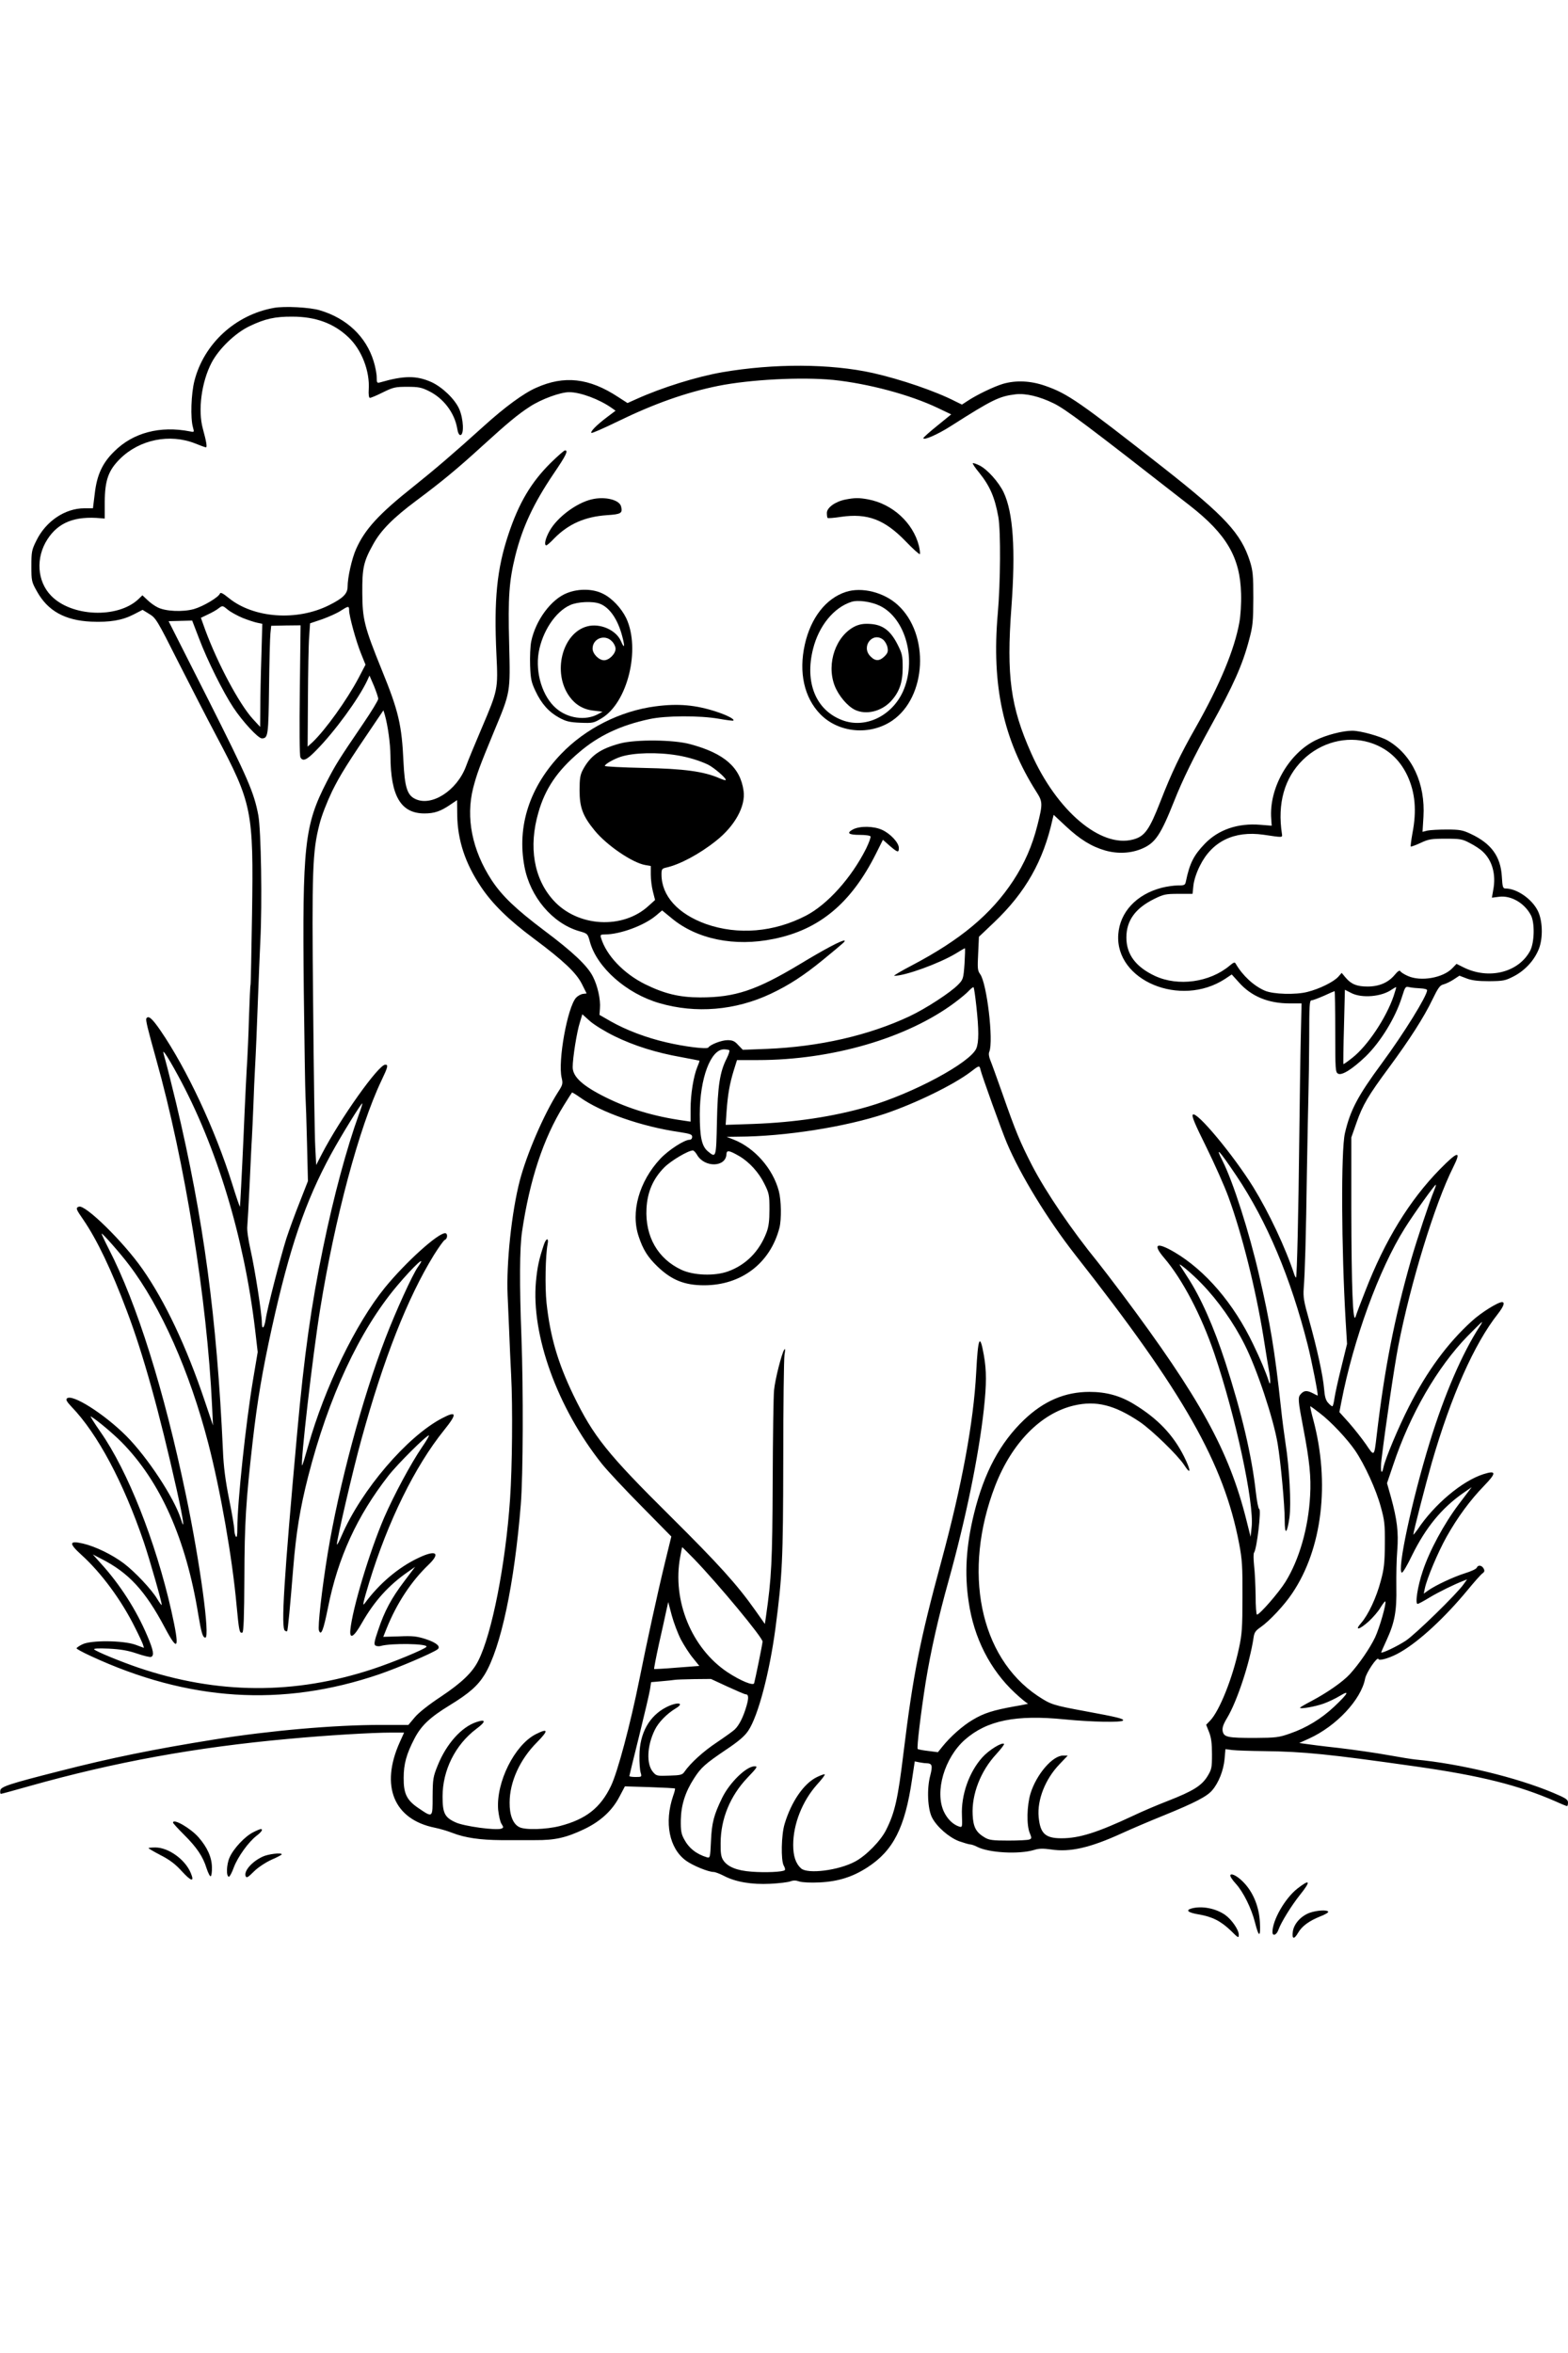 <?xml version="1.0" standalone="no"?>
<!DOCTYPE svg PUBLIC "-//W3C//DTD SVG 20010904//EN"
 "http://www.w3.org/TR/2001/REC-SVG-20010904/DTD/svg10.dtd">
<svg version="1.0" xmlns="http://www.w3.org/2000/svg"
 width="1024pt" height="1536pt" viewBox="0 0 1024 1536"
 preserveAspectRatio="xMidYMid meet">
<g transform="translate(0,1536) scale(0.1,-0.1)"
fill="#000000" stroke="none">
<path d="M1788 13350 c-251 -45 -456 -234 -518 -475 -22 -85 -27 -245 -10
-304 9 -33 9 -33 -20 -27 -194 38 -371 -8 -494 -131 -77 -75 -113 -153 -127
-274 l-12 -97 -56 0 c-126 0 -251 -84 -313 -210 -31 -62 -33 -74 -33 -167 0
-96 1 -103 36 -165 70 -127 182 -190 354 -198 122 -5 202 8 278 47 l58 30 44
-27 c43 -26 51 -39 191 -317 81 -159 191 -374 246 -477 235 -444 244 -489 234
-1162 -4 -253 -8 -462 -10 -465 -2 -3 -6 -98 -10 -211 -3 -113 -9 -236 -11
-275 -3 -38 -15 -270 -25 -514 -11 -245 -22 -446 -23 -448 -2 -1 -25 66 -51
150 -111 354 -295 747 -468 1000 -55 80 -79 100 -92 79 -6 -10 8 -66 64 -267
187 -666 333 -1572 365 -2265 l6 -125 -54 160 c-119 354 -259 650 -406 860
-125 179 -375 424 -416 408 -22 -8 -19 -16 29 -85 89 -130 182 -323 285 -597
106 -280 210 -652 326 -1170 43 -192 54 -277 26 -186 -44 138 -217 401 -356
541 -144 144 -355 278 -388 245 -8 -8 -1 -21 30 -54 170 -176 339 -493 472
-883 39 -115 122 -406 117 -411 -2 -2 -15 16 -29 39 -35 60 -146 178 -219 233
-76 57 -185 110 -266 129 -92 21 -94 2 -9 -75 128 -116 260 -294 349 -474 25
-49 48 -99 52 -111 l6 -21 -57 21 c-81 28 -290 30 -345 2 -21 -10 -38 -22 -38
-26 0 -4 40 -26 90 -49 639 -297 1253 -336 1885 -121 128 44 348 138 382 163
24 18 -6 44 -76 67 -59 19 -87 22 -174 18 l-104 -3 22 55 c66 164 161 308 274
416 81 78 48 99 -67 44 -129 -61 -254 -166 -349 -295 -18 -25 -13 0 28 135
122 398 298 757 489 994 87 108 84 129 -13 78 -228 -119 -527 -468 -656 -767
-17 -39 -30 -64 -31 -56 0 32 105 486 160 684 145 528 302 926 474 1205 32 51
64 96 72 99 17 6 19 43 1 43 -48 0 -258 -190 -393 -355 -191 -235 -393 -651
-502 -1036 -20 -71 -37 -127 -39 -125 -12 12 69 720 118 1021 96 594 254 1184
399 1489 44 92 47 106 26 106 -44 0 -293 -350 -414 -583 l-37 -72 -6 115 c-4
63 -10 482 -14 930 -9 886 -4 1002 41 1178 14 57 49 146 83 217 52 105 97 178
295 469 l40 59 9 -29 c20 -71 36 -186 37 -269 1 -262 68 -375 222 -375 65 0
106 14 170 58 l43 29 1 -96 c2 -165 52 -317 155 -470 74 -111 181 -216 344
-337 196 -146 278 -224 315 -297 l31 -62 -24 -3 c-14 -2 -34 -13 -45 -25 -56
-62 -120 -414 -94 -523 9 -38 7 -46 -25 -95 -92 -145 -202 -400 -248 -574 -54
-207 -89 -540 -80 -750 2 -44 6 -147 10 -230 3 -82 9 -213 13 -290 11 -209 7
-606 -7 -810 -29 -425 -118 -879 -207 -1055 -38 -77 -108 -144 -244 -235 -79
-52 -146 -105 -171 -135 l-42 -50 -181 0 c-302 0 -725 -37 -1086 -95 -399 -64
-674 -120 -1010 -206 -331 -84 -385 -102 -388 -127 -2 -12 0 -22 4 -22 4 0 88
23 187 51 558 157 1084 253 1692 308 245 23 545 41 671 41 l83 0 -28 -62
c-129 -286 -40 -505 229 -559 30 -6 82 -21 115 -34 82 -32 182 -46 316 -47 63
0 164 0 224 0 130 -1 203 16 321 72 106 51 181 120 228 209 l37 70 162 -5 c89
-3 163 -7 165 -9 2 -2 -3 -24 -12 -48 -59 -174 -26 -343 84 -423 44 -32 146
-74 181 -74 9 0 39 -11 66 -25 76 -40 181 -58 303 -52 58 3 117 10 132 16 19
7 36 7 58 -1 19 -6 73 -9 133 -6 122 6 216 36 313 99 168 109 244 259 290 572
l18 119 29 -6 c16 -3 37 -6 46 -6 39 -1 43 -14 26 -81 -23 -86 -17 -218 12
-274 31 -60 110 -129 176 -154 32 -11 65 -21 73 -21 8 0 29 -7 46 -16 76 -39
273 -50 372 -20 31 10 59 10 110 3 124 -19 255 11 461 105 61 28 185 81 277
118 201 82 281 123 315 164 42 49 73 129 80 201 l6 67 46 -6 c25 -3 118 -6
206 -7 260 -3 426 -20 990 -100 422 -60 672 -122 916 -229 37 -17 70 -30 73
-30 3 0 6 10 6 23 0 20 -14 29 -97 64 -240 101 -610 190 -898 217 -22 2 -103
15 -180 29 -77 14 -223 35 -325 47 -102 11 -201 24 -220 27 l-35 5 64 29 c178
81 340 254 366 391 7 39 80 147 87 128 5 -15 85 10 145 46 123 71 289 225 437
404 43 52 86 101 97 109 14 10 16 17 8 32 -12 22 -37 25 -45 5 -3 -8 -38 -24
-77 -36 -73 -23 -190 -77 -241 -113 l-28 -20 7 34 c14 66 85 235 142 337 72
128 154 239 244 332 83 85 82 104 -3 77 -139 -44 -322 -198 -430 -361 -16 -22
-28 -37 -28 -33 0 17 82 334 120 467 127 439 278 778 432 973 38 49 48 77 27
77 -27 0 -137 -69 -196 -123 -159 -144 -293 -326 -412 -560 -69 -135 -153
-336 -166 -395 -12 -59 -22 -24 -13 50 27 222 83 603 109 738 80 413 240 934
359 1170 56 112 32 108 -86 -12 -199 -203 -359 -463 -488 -796 -30 -75 -58
-150 -63 -167 -18 -53 -27 195 -28 700 l0 470 33 94 c41 118 78 180 212 361
135 183 229 329 285 446 37 76 49 93 72 98 15 4 45 18 66 32 l38 25 47 -18
c34 -13 74 -18 147 -18 92 1 105 3 161 32 75 39 136 106 165 182 27 72 23 185
-9 247 -39 77 -137 144 -209 144 -18 0 -21 8 -25 78 -8 132 -69 216 -204 279
-51 24 -71 28 -154 28 -52 0 -110 -3 -128 -7 l-32 -8 6 98 c13 217 -74 405
-233 498 -49 28 -178 64 -232 64 -63 0 -170 -28 -239 -62 -177 -87 -306 -315
-290 -514 l3 -44 -75 6 c-147 12 -274 -32 -363 -125 -72 -75 -98 -128 -122
-243 -5 -26 -9 -28 -53 -28 -26 0 -74 -7 -105 -15 -166 -43 -274 -160 -284
-305 -21 -301 406 -479 696 -291 l45 30 47 -52 c81 -91 191 -137 331 -137 l78
0 -5 -217 c-3 -120 -7 -420 -10 -668 -5 -473 -15 -897 -21 -904 -2 -2 -6 5
-10 15 -58 178 -167 408 -269 574 -131 211 -370 498 -395 474 -9 -9 13 -61 87
-210 54 -110 120 -257 146 -329 88 -241 176 -593 227 -905 16 -102 34 -212 40
-244 9 -58 6 -88 -5 -50 -17 53 -53 140 -101 239 -127 266 -312 482 -514 601
-118 69 -145 53 -66 -39 119 -140 241 -373 326 -622 138 -406 261 -975 244
-1133 l-7 -64 -28 112 c-113 450 -302 793 -812 1475 -66 88 -137 180 -157 205
-171 210 -338 455 -430 632 -78 152 -107 221 -195 473 -35 99 -70 196 -78 215
-9 22 -12 43 -6 55 28 71 -16 446 -60 506 -17 23 -18 38 -13 135 l5 109 99 94
c205 195 322 401 382 674 l7 28 78 -73 c94 -88 169 -134 259 -160 82 -23 168
-19 242 13 85 37 120 89 208 310 55 139 128 287 238 487 149 269 208 401 251
564 25 92 27 120 28 273 0 148 -3 179 -22 240 -58 182 -161 294 -563 610 -553
434 -627 485 -773 536 -96 34 -193 38 -278 13 -59 -18 -170 -71 -230 -111
l-37 -24 -41 20 c-132 68 -359 145 -540 186 -280 62 -647 63 -985 5 -166 -29
-392 -99 -560 -175 l-58 -26 -62 40 c-189 124 -351 142 -534 60 -81 -35 -205
-126 -342 -250 -198 -179 -320 -283 -460 -395 -227 -180 -318 -280 -375 -409
-27 -60 -55 -185 -55 -244 0 -46 -28 -75 -120 -121 -210 -106 -494 -86 -657
47 -38 31 -53 38 -57 28 -9 -24 -108 -83 -170 -101 -73 -20 -185 -15 -236 11
-19 9 -50 31 -67 48 l-33 31 -27 -26 c-136 -127 -438 -114 -570 24 -91 94
-101 248 -23 368 71 110 179 153 349 137 l25 -2 0 110 c1 140 24 205 100 280
127 126 325 166 491 100 34 -14 65 -25 70 -25 9 0 2 40 -20 120 -34 122 -9
307 57 433 48 91 155 194 248 238 100 48 166 63 280 62 152 0 270 -44 365
-134 87 -82 141 -222 133 -342 -2 -30 1 -53 7 -54 6 -1 44 15 84 35 69 34 82
37 160 37 74 0 94 -4 142 -28 96 -47 168 -143 185 -245 4 -26 12 -42 20 -42
26 0 21 106 -7 170 -28 64 -110 143 -182 176 -97 43 -178 43 -334 -2 -21 -6
-23 -3 -23 34 0 22 -9 69 -20 104 -49 160 -175 280 -350 332 -64 20 -234 29
-302 16z m3653 -470 c229 -24 500 -96 683 -183 l88 -42 -91 -74 c-50 -40 -91
-77 -91 -81 0 -17 92 23 177 77 276 176 319 196 425 209 66 8 157 -14 247 -58
78 -37 220 -144 891 -668 241 -188 329 -339 335 -575 2 -65 -3 -142 -11 -187
-32 -179 -129 -411 -286 -688 -101 -177 -159 -300 -229 -480 -73 -187 -103
-230 -179 -250 -211 -57 -499 187 -666 564 -135 303 -162 505 -129 950 28 378
12 620 -51 753 -32 66 -105 148 -156 174 -22 11 -42 18 -45 15 -3 -2 16 -31
42 -62 70 -87 102 -161 125 -290 16 -92 14 -427 -4 -630 -41 -468 36 -823 253
-1164 41 -64 41 -78 6 -217 -34 -135 -84 -249 -158 -362 -144 -219 -344 -386
-662 -553 -71 -37 -123 -68 -115 -68 72 0 292 80 401 145 31 19 58 35 60 35 3
0 1 -46 -2 -101 -7 -97 -9 -103 -41 -136 -49 -51 -210 -156 -318 -207 -266
-125 -589 -199 -932 -213 l-157 -6 -30 31 c-23 26 -37 32 -70 32 -39 0 -113
-29 -125 -48 -8 -13 -158 6 -276 34 -130 30 -261 80 -360 136 l-75 43 3 42 c5
58 -15 148 -46 208 -35 70 -131 161 -317 300 -187 141 -276 226 -344 329 -128
196 -170 408 -121 602 25 95 40 136 135 366 110 264 108 253 100 578 -8 302 0
408 40 571 47 188 119 342 250 536 81 119 98 153 75 153 -6 0 -48 -37 -94 -82
-128 -127 -208 -262 -276 -467 -75 -225 -95 -425 -78 -784 11 -227 10 -231
-97 -482 -42 -99 -89 -211 -102 -248 -60 -160 -228 -266 -334 -211 -50 25 -66
78 -74 239 -11 242 -32 333 -141 600 -116 286 -127 333 -128 505 -1 162 8 204
71 317 50 91 130 172 283 286 165 123 267 207 430 356 166 151 232 206 311
257 75 49 199 94 256 94 73 0 196 -46 276 -102 l27 -19 -57 -43 c-65 -49 -109
-93 -101 -102 4 -3 80 30 170 74 238 116 446 190 658 233 210 42 544 59 751
39z m-3856 -1554 c33 -13 75 -27 94 -31 l34 -7 -6 -212 c-4 -116 -7 -267 -7
-336 l-1 -125 -48 52 c-89 98 -229 360 -311 582 l-28 78 46 22 c26 12 58 30
71 41 24 18 25 18 60 -11 20 -16 63 -39 96 -53z m695 50 c0 -38 46 -205 78
-283 l29 -72 -46 -88 c-76 -143 -215 -337 -300 -418 l-32 -29 2 314 c1 173 4
355 8 403 l6 88 80 27 c44 16 98 40 120 55 50 32 55 33 55 3z m-980 -184 c53
-141 157 -350 224 -451 61 -92 162 -201 186 -201 41 0 43 19 47 333 2 166 6
325 9 352 l5 50 96 2 96 1 -5 -423 c-3 -248 -2 -429 4 -439 16 -29 42 -17 104
47 122 124 274 333 331 452 l16 35 29 -67 c15 -37 28 -75 28 -85 0 -10 -44
-82 -97 -160 -162 -238 -181 -269 -238 -379 -147 -286 -161 -412 -151 -1374 4
-341 9 -647 11 -680 2 -33 7 -171 10 -308 l6 -247 -54 -138 c-30 -75 -69 -182
-87 -237 -38 -121 -126 -461 -135 -528 -9 -58 -25 -72 -25 -20 0 57 -45 346
-74 475 -15 66 -24 130 -21 153 2 22 9 144 15 270 6 127 12 264 15 305 2 41 7
140 10 220 3 80 7 183 10 230 6 106 13 274 21 495 3 94 10 247 14 340 13 252
5 722 -13 823 -28 149 -68 241 -328 757 l-258 510 77 2 77 2 45 -117z m7641
-678 c114 -34 198 -107 250 -217 51 -110 62 -228 33 -377 -8 -45 -13 -84 -11
-86 2 -2 31 8 63 23 53 25 70 28 164 28 96 0 110 -2 160 -29 30 -15 68 -40 83
-55 62 -57 88 -149 69 -249 l-9 -52 47 6 c77 10 165 -40 207 -119 27 -49 24
-179 -4 -233 -75 -142 -270 -191 -435 -109 l-46 23 -28 -29 c-61 -63 -206 -88
-290 -50 -23 10 -45 24 -49 31 -5 8 -17 0 -36 -23 -42 -51 -102 -77 -178 -77
-70 0 -107 15 -144 59 l-25 30 -23 -26 c-32 -34 -121 -78 -200 -98 -76 -20
-224 -16 -279 8 -74 32 -146 100 -190 176 -6 12 -14 9 -40 -13 -130 -109 -336
-137 -487 -67 -126 59 -187 141 -187 251 0 110 58 191 182 252 61 30 75 33
158 33 l92 0 6 57 c4 34 21 85 42 126 79 160 224 230 415 203 128 -19 124 -19
121 4 -31 200 16 367 137 485 117 114 284 158 432 114z m-2565 -1721 c17 -154
17 -236 0 -277 -39 -93 -415 -295 -708 -380 -229 -66 -477 -103 -751 -113
l-178 -6 6 89 c8 110 20 179 47 267 l21 67 136 0 c484 0 975 143 1286 375 39
29 81 64 94 79 14 14 26 24 29 21 3 -2 11 -57 18 -122z m2725 64 c-49 -143
-171 -325 -268 -401 -31 -25 -58 -44 -60 -42 -1 1 0 111 4 244 l6 241 41 -21
c69 -36 200 -25 266 23 14 9 26 16 28 15 1 -2 -7 -28 -17 -59z m177 51 c23 -1
42 -6 42 -12 -1 -38 -152 -282 -295 -476 -158 -214 -207 -307 -242 -458 -26
-116 -23 -748 5 -1226 l9 -149 -37 -151 c-21 -83 -41 -175 -45 -203 -4 -29
-10 -53 -14 -53 -4 0 -17 10 -28 23 -15 16 -22 41 -26 92 -7 85 -45 259 -98
449 -34 119 -39 149 -35 205 8 100 15 335 21 766 4 215 8 442 10 505 2 63 4
226 5 363 0 214 2 247 15 247 9 0 45 14 82 30 36 17 67 30 69 30 2 0 4 -119 4
-265 0 -248 1 -265 19 -274 24 -13 92 29 179 112 97 94 194 251 237 387 23 73
23 72 53 65 15 -3 46 -6 70 -7z m-5265 -312 c129 -63 273 -108 437 -137 63
-12 116 -22 118 -23 1 -2 -5 -20 -14 -41 -25 -60 -44 -179 -44 -272 l0 -85
-47 7 c-192 27 -357 77 -508 152 -151 75 -215 134 -215 197 0 60 27 231 47
292 l16 53 49 -44 c28 -25 98 -68 161 -99z m750 -92 c3 -4 -4 -27 -17 -53 -45
-88 -59 -179 -64 -413 -5 -238 -5 -239 -60 -193 -39 33 -52 92 -52 241 0 234
71 424 158 424 16 0 31 -3 35 -6z m-3601 -164 c252 -462 432 -1054 504 -1660
l17 -146 -31 -184 c-46 -275 -102 -796 -102 -965 0 -49 -3 -65 -10 -55 -5 8
-10 29 -10 45 0 17 -15 107 -34 200 -24 120 -36 212 -40 315 -40 872 -126
1512 -305 2266 -28 115 -59 240 -70 279 -19 67 -19 69 -1 45 11 -14 48 -77 82
-140z m5241 38 c7 -34 140 -403 172 -478 88 -209 266 -500 446 -730 711 -904
971 -1362 1071 -1885 20 -104 23 -150 22 -350 0 -200 -3 -244 -23 -335 -41
-194 -127 -408 -188 -472 l-26 -27 19 -48 c14 -35 19 -73 19 -144 0 -89 -2
-99 -30 -145 -38 -61 -94 -96 -258 -160 -67 -26 -169 -69 -227 -97 -235 -110
-351 -147 -468 -147 -106 0 -139 31 -149 140 -10 111 43 246 135 342 l55 58
-30 0 c-69 0 -174 -122 -213 -247 -24 -79 -27 -207 -5 -259 13 -32 13 -36 -3
-42 -9 -4 -71 -7 -137 -7 -102 0 -125 3 -154 20 -57 34 -75 67 -79 148 -7 134
52 286 154 396 31 34 54 64 51 67 -13 13 -99 -40 -142 -88 -87 -97 -139 -246
-133 -379 3 -75 2 -79 -17 -73 -41 13 -78 49 -101 98 -61 131 4 352 138 470
144 126 333 164 652 132 174 -17 372 -21 380 -7 7 11 -38 22 -244 60 -217 40
-227 44 -314 101 -379 254 -492 813 -277 1371 109 280 298 473 514 524 145 34
266 4 432 -108 78 -53 248 -218 288 -280 46 -71 46 -38 -1 56 -70 140 -172
247 -325 340 -91 56 -183 81 -292 81 -160 0 -298 -59 -427 -182 -157 -150
-261 -344 -327 -612 -52 -212 -63 -392 -35 -577 34 -235 140 -443 302 -594 41
-38 79 -69 86 -70 6 0 -34 -9 -89 -18 -139 -25 -200 -44 -273 -88 -65 -38
-146 -110 -198 -175 l-29 -36 -63 8 c-35 4 -66 10 -69 13 -7 8 21 239 52 435
33 203 83 425 150 664 112 403 196 811 230 1118 18 167 18 252 0 354 -26 146
-38 118 -50 -114 -17 -324 -93 -735 -227 -1230 -141 -520 -185 -740 -248
-1255 -36 -297 -56 -387 -113 -500 -35 -71 -131 -169 -203 -207 -108 -58 -309
-83 -352 -45 -36 32 -52 81 -52 154 0 135 59 285 155 393 31 34 54 64 51 67
-3 3 -25 -5 -50 -17 -86 -41 -168 -160 -212 -306 -22 -72 -25 -237 -6 -272 8
-13 11 -27 7 -30 -12 -12 -127 -17 -217 -10 -97 7 -157 32 -185 75 -14 21 -18
47 -17 113 1 157 62 306 174 424 65 68 70 76 48 76 -54 0 -163 -106 -212 -206
-54 -111 -68 -163 -73 -282 -5 -109 -6 -112 -27 -106 -69 21 -118 60 -149 119
-18 33 -22 55 -21 125 2 97 29 183 87 272 45 70 72 94 208 186 84 56 123 90
146 125 64 96 138 377 177 668 45 345 50 440 51 1104 0 347 4 653 8 680 6 36
5 45 -2 34 -17 -27 -59 -192 -66 -263 -4 -36 -8 -305 -9 -598 -2 -525 -8 -630
-44 -881 l-7 -48 -62 88 c-120 170 -239 301 -553 613 -416 412 -505 524 -636
794 -101 210 -151 380 -175 601 -11 105 -7 311 7 383 9 45 -10 41 -25 -5 -32
-96 -42 -145 -51 -238 -32 -351 140 -825 430 -1190 35 -44 152 -169 259 -277
l195 -198 -42 -172 c-48 -197 -117 -514 -167 -763 -58 -289 -141 -601 -185
-693 -69 -144 -164 -218 -334 -262 -90 -23 -228 -27 -265 -7 -41 20 -64 79
-63 160 0 135 67 282 179 394 77 78 74 94 -9 52 -138 -71 -259 -313 -245 -492
4 -38 13 -80 22 -93 14 -22 14 -25 -1 -31 -34 -13 -244 15 -299 41 -71 32 -85
60 -85 169 0 171 83 337 219 440 65 48 66 67 3 46 -98 -32 -197 -142 -254
-284 -30 -74 -32 -88 -33 -202 0 -142 2 -140 -94 -75 -75 51 -96 94 -95 197 0
90 18 155 71 257 44 84 100 137 229 216 129 79 184 128 229 201 106 175 194
591 236 1111 15 191 17 746 4 1095 -13 339 -12 579 4 685 50 339 139 608 272
823 28 45 52 83 54 85 2 2 25 -12 52 -31 138 -99 406 -192 651 -227 69 -11 82
-15 82 -31 0 -11 -7 -19 -16 -19 -35 0 -137 -66 -192 -124 -139 -149 -195
-349 -141 -508 28 -85 59 -134 121 -194 93 -90 178 -124 306 -124 243 0 432
144 492 375 14 56 12 180 -4 240 -39 147 -158 282 -295 336 l-46 18 74 1 c307
1 703 64 961 150 203 69 448 189 560 274 54 42 56 42 63 14z m-4059 -292 c-80
-221 -165 -536 -233 -866 -78 -375 -125 -710 -170 -1210 -87 -961 -107 -1279
-80 -1295 6 -4 12 -5 14 -3 5 4 20 164 40 413 19 233 45 391 97 595 133 520
335 954 580 1245 113 134 202 215 137 124 -36 -51 -144 -288 -212 -465 -153
-398 -304 -963 -377 -1405 -38 -234 -66 -479 -57 -503 14 -37 29 1 59 150 65
327 190 598 394 860 59 76 248 264 265 264 4 0 -16 -35 -45 -77 -72 -105 -184
-314 -247 -459 -97 -226 -208 -597 -221 -734 -6 -64 23 -47 75 45 82 144 176
248 304 336 l44 31 -70 -93 c-85 -112 -130 -196 -171 -319 -26 -75 -29 -95
-18 -102 7 -4 22 -6 33 -3 68 20 313 16 300 -5 -9 -15 -219 -102 -350 -145
-512 -169 -1015 -166 -1532 9 -114 39 -273 104 -288 119 -6 6 27 8 95 5 78 -4
125 -12 184 -32 44 -15 85 -25 93 -22 21 9 15 43 -24 135 -73 173 -181 340
-306 477 l-51 57 54 -28 c180 -91 288 -208 416 -449 89 -168 99 -142 43 109
-103 454 -285 914 -463 1168 -41 59 -70 105 -63 101 42 -25 142 -109 201 -168
253 -256 421 -632 501 -1126 20 -119 29 -150 46 -150 32 0 -34 488 -127 932
-143 686 -320 1249 -504 1606 -27 53 -48 98 -46 99 4 5 124 -131 178 -203 209
-274 397 -698 518 -1165 80 -309 157 -748 185 -1058 16 -169 19 -185 38 -178
8 2 12 106 13 358 1 359 10 500 54 888 31 271 64 463 125 741 116 525 219 827
386 1134 70 128 200 338 205 333 2 -1 -8 -34 -22 -71z m2209 -266 c49 -83 186
-80 191 4 1 30 16 28 84 -11 66 -39 128 -107 164 -181 31 -62 33 -74 33 -167
0 -74 -5 -113 -19 -150 -47 -124 -135 -213 -253 -255 -87 -31 -224 -26 -303
11 -154 72 -237 217 -228 398 5 109 43 197 117 271 44 44 156 110 186 110 6 0
19 -14 28 -30z m3522 -136 c199 -297 354 -665 465 -1103 27 -107 71 -331 65
-331 -2 0 -16 7 -31 15 -39 20 -57 19 -79 -5 -20 -22 -19 -37 18 -231 39 -204
50 -312 43 -431 -11 -211 -71 -419 -161 -564 -44 -71 -169 -214 -186 -214 -5
0 -9 55 -9 123 -1 67 -5 156 -10 197 -4 41 -5 80 0 85 18 24 49 285 33 285 -5
0 -15 51 -22 113 -26 234 -92 514 -198 842 -76 234 -162 428 -249 560 -21 33
-43 67 -48 75 -17 26 78 -53 142 -120 106 -109 209 -255 280 -397 81 -160 189
-485 216 -648 20 -120 46 -399 46 -499 0 -100 15 -91 31 18 12 89 0 323 -26
486 -8 52 -22 158 -30 235 -40 370 -70 550 -142 860 -66 286 -170 610 -239
747 -52 102 -22 70 91 -98z m1290 -97 c-28 -67 -113 -323 -149 -448 -111 -390
-174 -712 -226 -1154 -16 -136 -15 -134 -69 -54 -27 39 -77 102 -111 141 l-63
70 13 67 c78 405 246 866 414 1133 58 93 198 289 203 284 2 -2 -4 -19 -12 -39z
m300 -883 c-116 -178 -232 -447 -328 -759 -118 -384 -215 -841 -182 -851 6 -2
36 49 67 114 89 180 192 306 330 403 l59 41 -84 -111 c-96 -127 -192 -304
-236 -438 -33 -98 -51 -213 -33 -213 5 0 41 19 78 42 62 37 160 85 222 109
l23 9 -23 -32 c-45 -64 -314 -326 -377 -368 -56 -37 -161 -87 -161 -76 0 2 16
37 35 79 53 115 67 190 64 347 -1 74 1 182 6 240 9 118 -1 200 -41 346 l-26
92 40 118 c111 333 288 638 486 842 49 50 92 92 94 92 2 0 -3 -12 -13 -26z
m-1047 -568 c74 -56 179 -168 232 -245 63 -93 137 -255 167 -366 25 -89 28
-116 27 -245 -1 -121 -5 -161 -27 -241 -28 -107 -81 -220 -128 -274 -46 -52
-12 -45 50 11 28 26 63 66 77 91 15 24 29 42 31 39 9 -9 -37 -171 -67 -235
-34 -71 -104 -173 -165 -240 -46 -50 -148 -121 -252 -176 -40 -21 -73 -40 -73
-43 0 -10 98 7 154 27 31 11 79 34 107 51 67 41 53 15 -38 -71 -84 -79 -183
-139 -288 -175 -73 -26 -93 -28 -230 -29 -178 0 -201 5 -210 43 -4 22 2 43 29
88 65 108 148 360 172 520 5 38 13 49 48 73 56 39 154 143 205 220 196 290
248 720 137 1135 -13 47 -21 86 -19 86 3 0 30 -20 61 -44z m-4085 -953 c159
-165 447 -512 447 -539 0 -14 -48 -248 -55 -272 -6 -18 -89 16 -174 72 -234
156 -362 467 -309 752 6 35 12 64 14 64 1 0 35 -35 77 -77z m-86 -526 c21 -39
56 -94 79 -121 l41 -51 -146 -11 c-80 -7 -147 -10 -149 -9 -2 2 12 75 31 162
20 87 41 184 48 217 l13 58 23 -87 c13 -48 40 -119 60 -158z m304 -307 c59
-27 112 -50 118 -50 20 0 22 -22 6 -77 -21 -72 -48 -126 -78 -154 -12 -11 -65
-49 -117 -84 -86 -57 -171 -134 -211 -192 -13 -19 -26 -22 -98 -24 -79 -3 -85
-2 -106 23 -45 52 -40 171 11 275 24 50 79 106 137 141 62 37 10 44 -61 8
-112 -57 -175 -170 -176 -316 -1 -47 3 -97 8 -112 8 -27 7 -28 -33 -28 -23 0
-41 3 -41 6 0 3 29 121 64 262 35 142 67 278 71 304 l7 47 67 6 c36 3 75 7 86
9 11 2 69 4 129 5 l109 1 108 -50z"/>
<path d="M3863 12100 c-98 -23 -223 -116 -273 -204 -28 -49 -39 -96 -22 -96 4
0 28 20 52 46 93 94 200 141 343 151 94 6 104 13 93 57 -11 44 -107 67 -193
46z"/>
<path d="M5521 12099 c-66 -13 -121 -53 -121 -87 0 -16 2 -31 5 -33 2 -3 42 0
87 7 173 25 284 -17 421 -158 48 -50 90 -88 94 -85 3 4 0 28 -6 54 -38 150
-172 273 -331 303 -60 11 -87 11 -149 -1z"/>
<path d="M3704 11489 c-104 -40 -206 -177 -235 -317 -6 -31 -9 -101 -7 -156 3
-88 8 -110 35 -167 39 -83 87 -137 155 -174 44 -24 67 -30 138 -33 82 -3 87
-2 140 30 169 102 254 450 160 652 -32 66 -93 131 -152 160 -65 33 -158 35
-234 5z m213 -70 c64 -24 118 -102 147 -214 18 -68 14 -83 -8 -32 -31 74 -137
121 -222 98 -163 -44 -228 -302 -115 -458 39 -54 91 -85 159 -92 l57 -7 -30
-16 c-81 -44 -197 -28 -273 38 -89 76 -137 231 -114 366 24 136 109 265 205
308 47 22 148 27 194 9z m78 -244 c14 -13 25 -36 25 -50 0 -33 -42 -75 -75
-75 -34 0 -75 42 -75 76 0 66 79 96 125 49z"/>
<path d="M5524 11496 c-130 -42 -229 -169 -268 -343 -41 -183 -4 -347 101
-455 120 -123 325 -141 470 -42 225 154 245 563 37 754 -91 84 -236 120 -340
86z m223 -91 c169 -83 242 -357 149 -561 -74 -160 -247 -242 -396 -185 -172
65 -246 246 -190 466 38 150 135 269 250 306 42 14 129 2 187 -26z"/>
<path d="M5585 11272 c-126 -61 -189 -242 -135 -386 25 -66 84 -136 134 -160
72 -34 170 -11 233 55 55 59 78 122 78 220 0 79 -3 92 -35 155 -46 89 -96 126
-177 131 -42 3 -69 -2 -98 -15z m184 -89 c11 -10 24 -32 27 -50 5 -26 1 -37
-19 -57 -33 -33 -61 -33 -92 -1 -65 64 15 165 84 108z"/>
<path d="M4280 10749 c-229 -30 -456 -144 -616 -311 -205 -214 -289 -471 -239
-735 37 -198 183 -370 356 -421 57 -16 57 -17 72 -72 47 -167 239 -336 452
-398 239 -70 498 -48 729 61 120 57 214 118 339 220 146 120 153 126 139 127
-20 0 -125 -55 -287 -153 -286 -172 -424 -218 -652 -218 -135 0 -234 24 -360
86 -141 70 -254 189 -288 303 -6 19 -3 22 24 22 100 0 258 58 336 124 l39 33
61 -50 c165 -138 412 -189 668 -136 298 60 505 233 667 555 l46 92 44 -39 c53
-45 60 -47 60 -14 0 34 -56 94 -110 118 -55 25 -144 26 -189 3 -45 -24 -30
-36 44 -36 35 0 67 -4 70 -10 3 -5 -10 -41 -29 -80 -96 -191 -252 -364 -392
-437 -210 -109 -445 -128 -653 -55 -184 66 -291 184 -291 324 0 33 3 38 28 44
89 19 219 88 328 175 123 97 194 226 180 326 -21 153 -125 245 -348 305 -109
30 -355 32 -458 5 -131 -35 -194 -80 -243 -171 -18 -34 -22 -57 -22 -136 0
-111 21 -167 98 -261 80 -98 248 -212 332 -226 l35 -6 0 -56 c0 -31 6 -81 14
-111 l14 -55 -41 -37 c-169 -157 -465 -140 -623 35 -128 141 -163 349 -98 573
44 155 123 272 266 393 127 109 272 177 460 217 106 23 327 24 453 2 50 -9 92
-14 94 -12 10 9 -38 34 -110 58 -134 44 -249 55 -399 35z m145 -320 c72 -12
146 -35 200 -61 39 -20 115 -85 115 -99 0 -5 -19 1 -42 11 -101 44 -230 62
-495 67 -139 3 -253 9 -253 13 0 12 58 45 104 60 85 27 240 31 371 9z"/>
<path d="M1130 3462 c0 -4 32 -39 70 -77 84 -83 126 -145 149 -221 10 -30 22
-54 27 -52 5 2 9 28 8 59 -1 65 -30 130 -88 196 -52 59 -166 125 -166 95z"/>
<path d="M1653 3399 c-53 -26 -129 -107 -154 -165 -20 -45 -23 -124 -4 -125 5
0 20 27 32 61 26 69 96 166 148 206 33 25 45 44 28 44 -5 0 -27 -9 -50 -21z"/>
<path d="M970 3296 c0 -3 36 -24 80 -47 59 -30 97 -59 139 -106 61 -66 82 -70
57 -10 -36 88 -146 167 -231 167 -25 0 -45 -2 -45 -4z"/>
<path d="M1715 3240 c-71 -33 -123 -94 -111 -127 6 -14 15 -9 54 30 27 27 76
59 115 77 37 16 67 32 67 35 0 13 -90 2 -125 -15z"/>
<path d="M8035 3120 c-4 -6 12 -31 35 -56 49 -53 103 -162 126 -254 25 -99 37
-99 32 0 -5 97 -39 187 -98 253 -39 44 -86 72 -95 57z"/>
<path d="M8472 3031 c-81 -64 -162 -206 -162 -283 0 -30 27 -20 39 15 17 48
85 158 141 228 73 91 66 106 -18 40z"/>
<path d="M7782 2902 c-42 -12 -24 -27 46 -39 89 -15 144 -43 210 -106 49 -49
52 -50 52 -26 0 31 -46 98 -88 128 -62 44 -153 61 -220 43z"/>
<path d="M8554 2874 c-58 -21 -104 -72 -111 -123 -7 -50 8 -54 35 -7 25 43 72
77 144 106 32 12 55 26 52 31 -8 13 -73 9 -120 -7z"/>
</g>
</svg>
